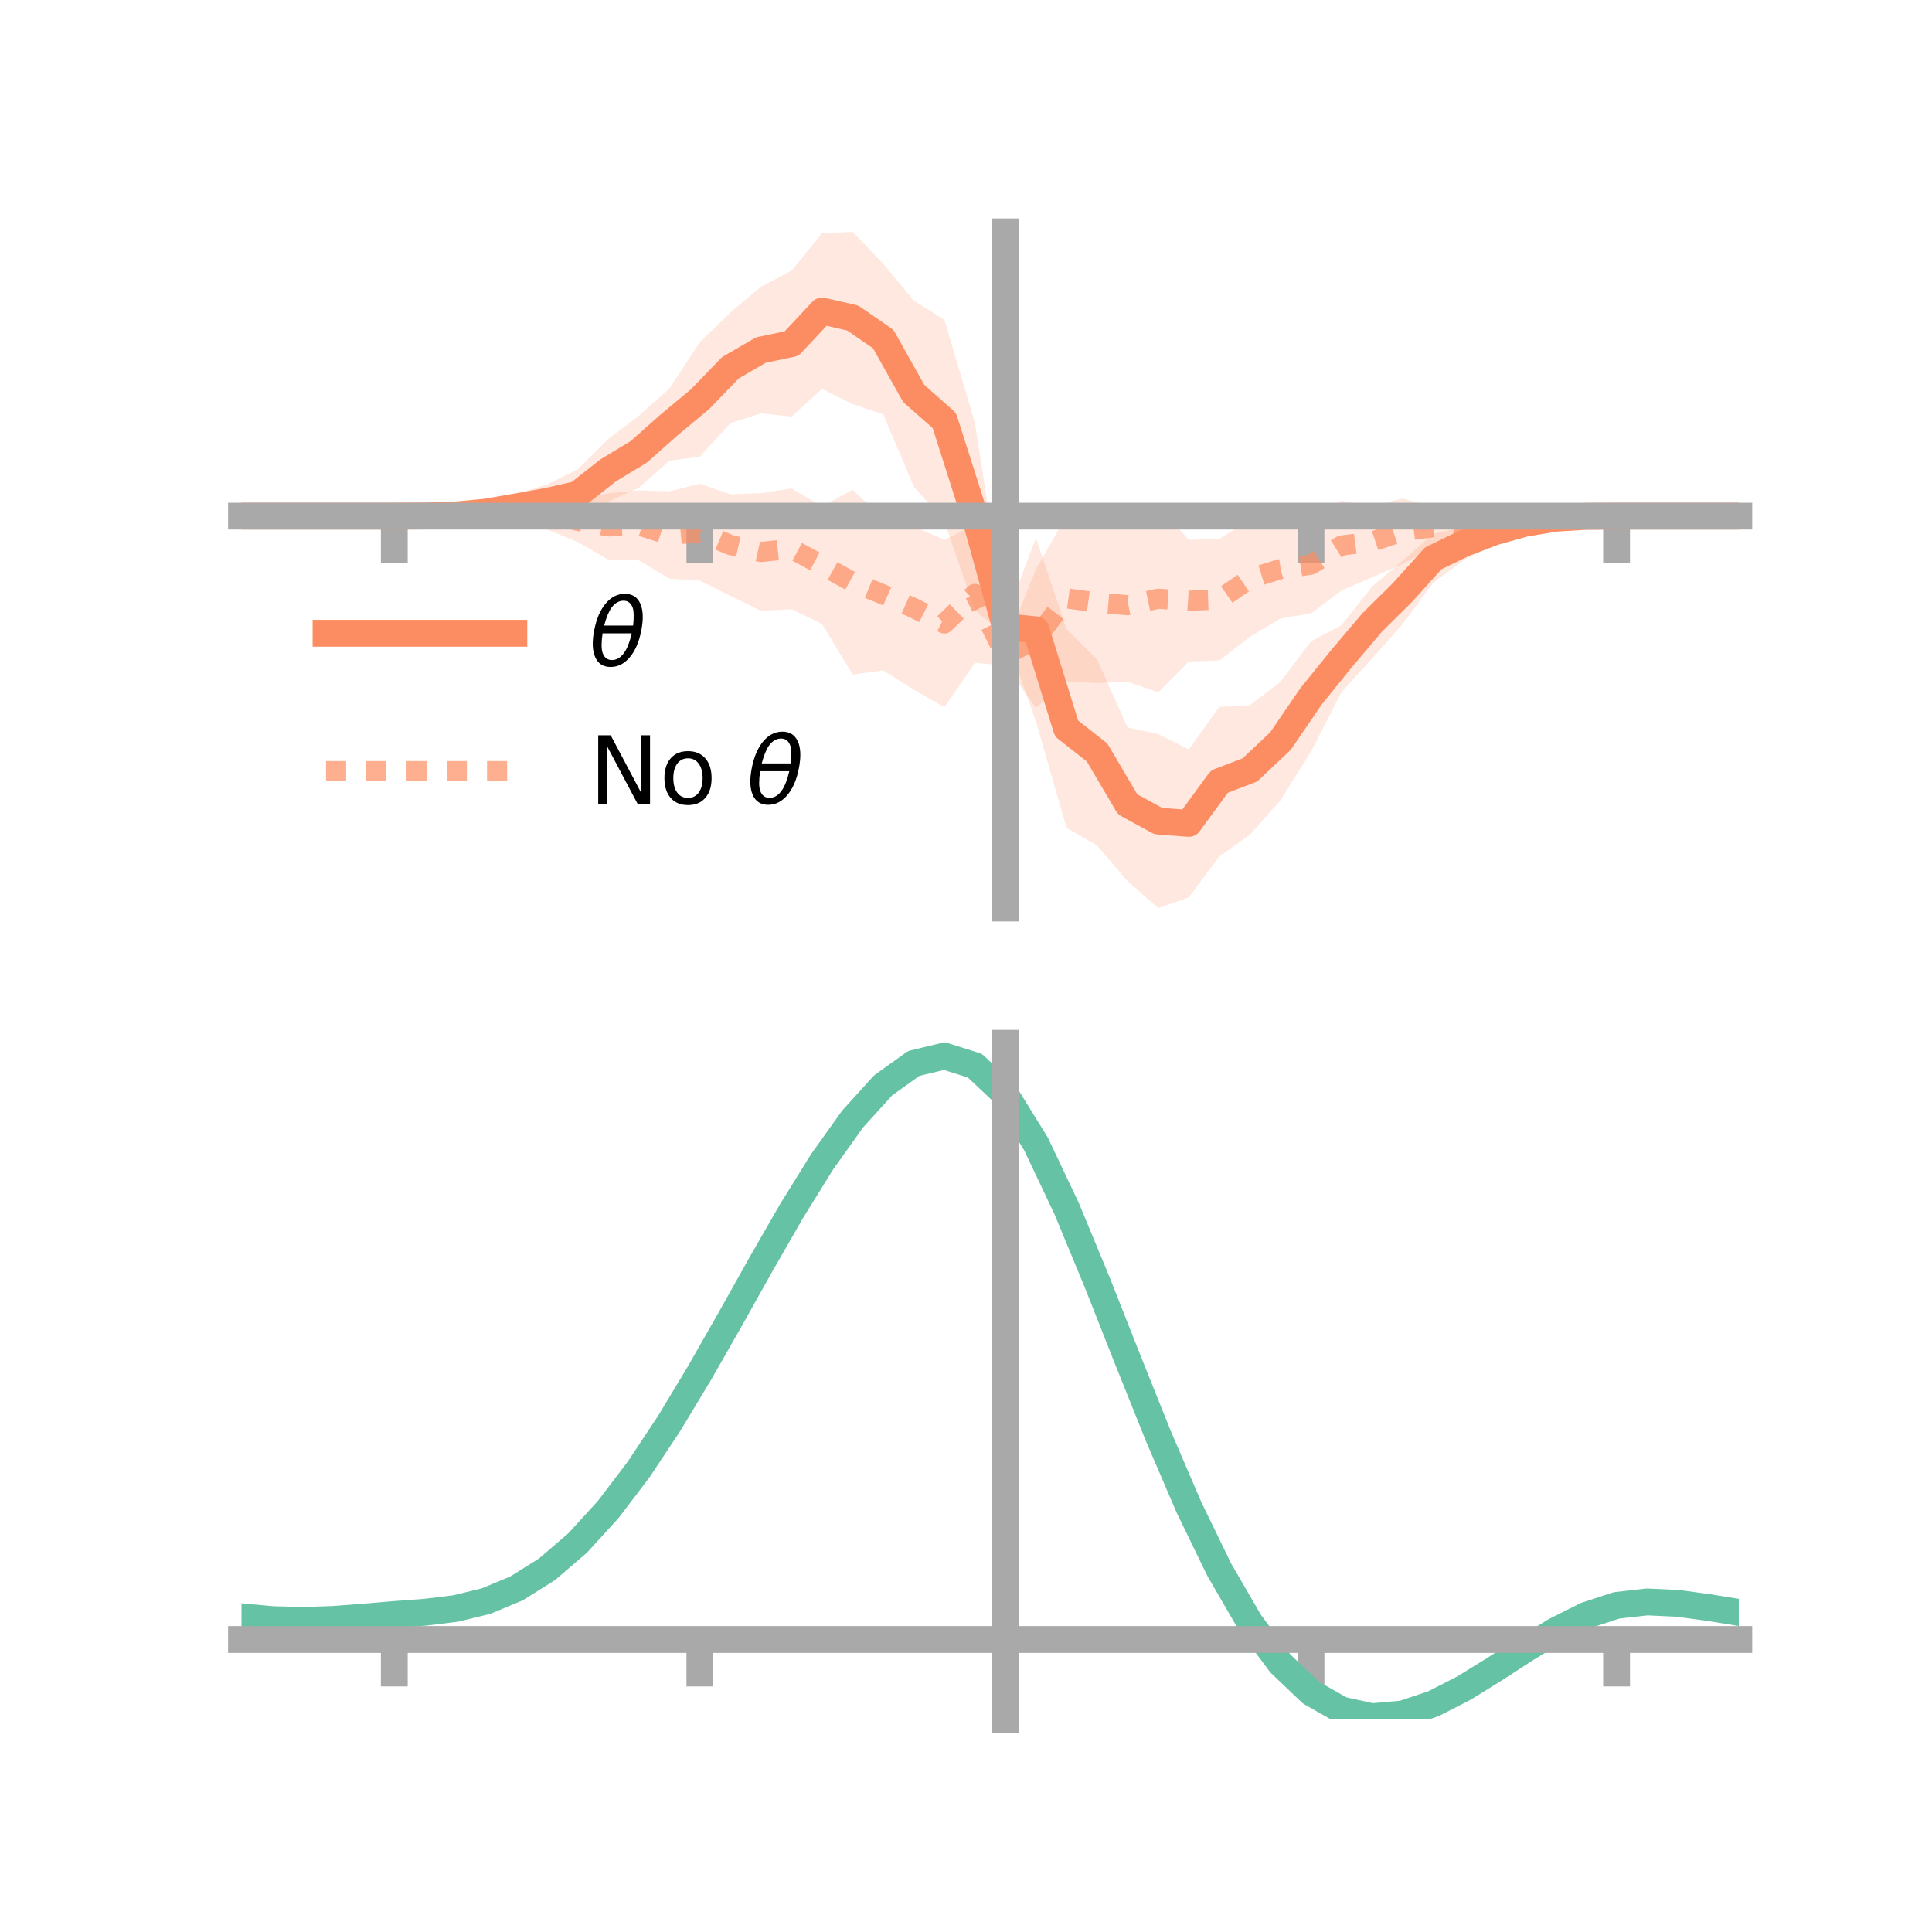 <?xml version="1.0" encoding="utf-8" standalone="no"?>
<!DOCTYPE svg PUBLIC "-//W3C//DTD SVG 1.1//EN"
  "http://www.w3.org/Graphics/SVG/1.1/DTD/svg11.dtd">
<!-- Created with matplotlib (https://matplotlib.org/) -->
<svg height="144pt" version="1.1" viewBox="0 0 144 144" width="144pt" xmlns="http://www.w3.org/2000/svg" xmlns:xlink="http://www.w3.org/1999/xlink">
 <defs>
  <style type="text/css">*{stroke-linecap:butt;stroke-linejoin:round;}</style>
 </defs>
 <g id="figure_1">
  <g id="patch_1">
   <path d="M 0 144 
L 144 144 
L 144 0 
L 0 0 
z
" style="fill:none;"/>
  </g>
  <g id="axes_1">
   <g id="patch_2">
    <path d="M 18 67.68 
L 129.6 67.68 
L 129.6 17.28 
L 18 17.28 
z
" style="fill:none;"/>
   </g>
   <g id="PolyCollection_1">
    <path clip-path="url(#p1abdd446f2)" d="M 18 38.469 
L 18 38.469 
L 20.278 38.469 
L 22.555 38.469 
L 24.833 38.469 
L 27.11 38.469 
L 29.388 38.469 
L 31.665 38.324 
L 33.943 38.049 
L 36.22 37.568 
L 38.498 36.81 
L 40.776 36.111 
L 43.053 34.988 
L 45.331 32.723 
L 47.608 30.996 
L 49.886 28.972 
L 52.163 25.505 
L 54.441 23.281 
L 56.718 21.372 
L 58.996 20.174 
L 61.273 17.383 
L 63.551 17.28 
L 65.829 19.657 
L 68.106 22.407 
L 70.384 23.827 
L 72.661 31.509 
L 74.939 46.069 
L 77.216 40.097 
L 79.494 46.894 
L 81.771 49.155 
L 84.049 54.224 
L 86.327 54.716 
L 88.604 55.855 
L 90.882 52.687 
L 93.159 52.558 
L 95.437 50.822 
L 97.714 47.797 
L 99.992 46.601 
L 102.269 43.714 
L 104.547 41.789 
L 106.824 39.787 
L 109.102 39.281 
L 111.38 38.698 
L 113.657 38.418 
L 115.935 38.278 
L 118.212 38.353 
L 120.49 38.468 
L 122.767 38.469 
L 125.045 38.469 
L 127.322 38.469 
L 129.6 38.469 
L 129.6 38.469 
L 129.6 38.469 
L 127.322 38.469 
L 125.045 38.469 
L 122.767 38.469 
L 120.49 38.469 
L 118.212 38.617 
L 115.935 38.972 
L 113.657 39.586 
L 111.38 40.583 
L 109.102 41.736 
L 106.824 43.446 
L 104.547 46.503 
L 102.269 49.089 
L 99.992 51.572 
L 97.714 56.017 
L 95.437 59.651 
L 93.159 62.215 
L 90.882 63.832 
L 88.604 66.891 
L 86.327 67.68 
L 84.049 65.683 
L 81.771 63.019 
L 79.494 61.701 
L 77.216 53.787 
L 74.939 47.372 
L 72.661 45.456 
L 70.384 38.85 
L 68.106 36.253 
L 65.829 30.881 
L 63.551 30.123 
L 61.273 28.982 
L 58.996 31.054 
L 56.718 30.807 
L 54.441 31.542 
L 52.163 34.033 
L 49.886 34.343 
L 47.608 36.367 
L 45.331 37.393 
L 43.053 38.713 
L 40.776 38.615 
L 38.498 38.742 
L 36.22 38.773 
L 33.943 38.723 
L 31.665 38.595 
L 29.388 38.469 
L 27.11 38.469 
L 24.833 38.469 
L 22.555 38.469 
L 20.278 38.469 
L 18 38.469 
z
" style="fill:#fc8d62;fill-opacity:0.2;"/>
   </g>
   <g id="PolyCollection_2">
    <path clip-path="url(#p1abdd446f2)" d="M 18 38.469 
L 18 38.469 
L 20.278 38.469 
L 22.555 38.469 
L 24.833 38.469 
L 27.11 38.469 
L 29.388 38.469 
L 31.665 38.29 
L 33.943 38.062 
L 36.22 37.558 
L 38.498 37.278 
L 40.776 36.929 
L 43.053 37.247 
L 45.331 36.764 
L 47.608 36.551 
L 49.886 36.621 
L 52.163 36.052 
L 54.441 36.838 
L 56.718 36.758 
L 58.996 36.402 
L 61.273 37.752 
L 63.551 36.504 
L 65.829 38.656 
L 68.106 39.244 
L 70.384 40.227 
L 72.661 39.123 
L 74.939 48.101 
L 77.216 42.425 
L 79.494 38.414 
L 81.771 38.903 
L 84.049 39.408 
L 86.327 37.655 
L 88.604 40.243 
L 90.882 40.152 
L 93.159 38.776 
L 95.437 38.74 
L 97.714 38.453 
L 99.992 37.312 
L 102.269 37.716 
L 104.547 37.156 
L 106.824 37.775 
L 109.102 38.149 
L 111.38 37.838 
L 113.657 38.223 
L 115.935 38.105 
L 118.212 38.378 
L 120.49 38.469 
L 122.767 38.469 
L 125.045 38.469 
L 127.322 38.469 
L 129.6 38.469 
L 129.6 38.469 
L 129.6 38.469 
L 127.322 38.469 
L 125.045 38.469 
L 122.767 38.469 
L 120.49 38.469 
L 118.212 38.641 
L 115.935 38.907 
L 113.657 39.486 
L 111.38 40.041 
L 109.102 40.77 
L 106.824 40.81 
L 104.547 42.024 
L 102.269 43.025 
L 99.992 44.012 
L 97.714 45.715 
L 95.437 46.096 
L 93.159 47.466 
L 90.882 49.222 
L 88.604 49.305 
L 86.327 51.603 
L 84.049 50.81 
L 81.771 50.911 
L 79.494 50.781 
L 77.216 52.76 
L 74.939 49.594 
L 72.661 49.408 
L 70.384 52.711 
L 68.106 51.398 
L 65.829 49.965 
L 63.551 50.273 
L 61.273 46.511 
L 58.996 45.409 
L 56.718 45.525 
L 54.441 44.406 
L 52.163 43.276 
L 49.886 43.133 
L 47.608 41.764 
L 45.331 41.705 
L 43.053 40.392 
L 40.776 39.461 
L 38.498 39.43 
L 36.22 38.889 
L 33.943 38.85 
L 31.665 38.571 
L 29.388 38.469 
L 27.11 38.469 
L 24.833 38.469 
L 22.555 38.469 
L 20.278 38.469 
L 18 38.469 
z
" style="fill:#fc8d62;fill-opacity:0.2;"/>
   </g>
   <g id="matplotlib.axis_1">
    <g id="xtick_1">
     <g id="line2d_1">
      <defs>
       <path d="M 0 0 
L 0 3.5 
" id="m8f0f3adae7" style="stroke:#a9a9a9;stroke-width:2;"/>
      </defs>
      <g>
       <use style="fill:#a9a9a9;stroke:#a9a9a9;stroke-width:2;" x="29.388" xlink:href="#m8f0f3adae7" y="38.469"/>
      </g>
     </g>
    </g>
    <g id="xtick_2">
     <g id="line2d_2">
      <g>
       <use style="fill:#a9a9a9;stroke:#a9a9a9;stroke-width:2;" x="52.163" xlink:href="#m8f0f3adae7" y="38.469"/>
      </g>
     </g>
    </g>
    <g id="xtick_3">
     <g id="line2d_3">
      <g>
       <use style="fill:#a9a9a9;stroke:#a9a9a9;stroke-width:2;" x="74.939" xlink:href="#m8f0f3adae7" y="38.469"/>
      </g>
     </g>
    </g>
    <g id="xtick_4">
     <g id="line2d_4">
      <g>
       <use style="fill:#a9a9a9;stroke:#a9a9a9;stroke-width:2;" x="97.714" xlink:href="#m8f0f3adae7" y="38.469"/>
      </g>
     </g>
    </g>
    <g id="xtick_5">
     <g id="line2d_5">
      <g>
       <use style="fill:#a9a9a9;stroke:#a9a9a9;stroke-width:2;" x="120.49" xlink:href="#m8f0f3adae7" y="38.469"/>
      </g>
     </g>
    </g>
   </g>
   <g id="matplotlib.axis_2"/>
   <g id="line2d_6">
    <path clip-path="url(#p1abdd446f2)" d="M 18 38.469 
L 20.278 38.469 
L 22.555 38.469 
L 24.833 38.469 
L 27.11 38.469 
L 29.388 38.469 
L 31.665 38.459 
L 33.943 38.386 
L 36.22 38.17 
L 38.498 37.776 
L 40.776 37.363 
L 43.053 36.851 
L 45.331 35.058 
L 47.608 33.681 
L 49.886 31.658 
L 52.163 29.769 
L 54.441 27.411 
L 56.718 26.09 
L 58.996 25.614 
L 61.273 23.183 
L 63.551 23.701 
L 65.829 25.269 
L 68.106 29.33 
L 70.384 31.339 
L 72.661 38.483 
L 74.939 46.721 
L 77.216 46.942 
L 79.494 54.298 
L 81.771 56.087 
L 84.049 59.953 
L 86.327 61.198 
L 88.604 61.373 
L 90.882 58.26 
L 93.159 57.387 
L 95.437 55.237 
L 97.714 51.907 
L 99.992 49.087 
L 102.269 46.401 
L 104.547 44.146 
L 106.824 41.616 
L 109.102 40.509 
L 111.38 39.64 
L 113.657 39.002 
L 115.935 38.625 
L 118.212 38.485 
L 120.49 38.469 
L 122.767 38.469 
L 125.045 38.469 
L 127.322 38.469 
L 129.6 38.469 
" style="fill:none;stroke:#fc8d62;stroke-linecap:square;stroke-width:2;"/>
   </g>
   <g id="line2d_7">
    <path clip-path="url(#p1abdd446f2)" d="M 18 38.469 
L 20.278 38.469 
L 22.555 38.469 
L 24.833 38.469 
L 27.11 38.469 
L 29.388 38.469 
L 31.665 38.43 
L 33.943 38.456 
L 36.22 38.223 
L 38.498 38.354 
L 40.776 38.195 
L 43.053 38.82 
L 45.331 39.235 
L 47.608 39.157 
L 49.886 39.877 
L 52.163 39.664 
L 54.441 40.622 
L 56.718 41.141 
L 58.996 40.905 
L 61.273 42.132 
L 63.551 43.389 
L 65.829 44.31 
L 68.106 45.321 
L 70.384 46.469 
L 72.661 44.266 
L 74.939 48.847 
L 77.216 47.593 
L 79.494 44.598 
L 81.771 44.907 
L 84.049 45.109 
L 86.327 44.629 
L 88.604 44.774 
L 90.882 44.687 
L 93.159 43.121 
L 95.437 42.418 
L 97.714 42.084 
L 99.992 40.662 
L 102.269 40.371 
L 104.547 39.59 
L 106.824 39.293 
L 109.102 39.459 
L 111.38 38.939 
L 113.657 38.855 
L 115.935 38.506 
L 118.212 38.509 
L 120.49 38.469 
L 122.767 38.469 
L 125.045 38.469 
L 127.322 38.469 
L 129.6 38.469 
" style="fill:none;stroke:#fc8d62;stroke-dasharray:1.5,1.5;stroke-dashoffset:0;stroke-opacity:0.7;stroke-width:1.5;"/>
   </g>
   <g id="patch_3">
    <path d="M 74.939 67.68 
L 74.939 17.28 
" style="fill:none;stroke:#a9a9a9;stroke-linecap:square;stroke-linejoin:miter;stroke-width:2;"/>
   </g>
   <g id="patch_4">
    <path d="M 129.6 67.68 
L 129.6 17.28 
" style="fill:none;"/>
   </g>
   <g id="patch_5">
    <path d="M 18 38.469 
L 129.6 38.469 
" style="fill:none;stroke:#a9a9a9;stroke-linecap:square;stroke-linejoin:miter;stroke-width:2;"/>
   </g>
   <g id="patch_6">
    <path d="M 18 17.28 
L 129.6 17.28 
" style="fill:none;"/>
   </g>
   <g id="legend_1">
    <g id="line2d_8">
     <path d="M 24.3 47.2 
L 38.3 47.2 
" style="fill:none;stroke:#fc8d62;stroke-linecap:square;stroke-width:2;"/>
    </g>
    <g id="line2d_9"/>
    <g id="text_1">
     <!-- $\theta$ -->
     <g transform="translate(43.9 49.65)scale(0.07 -0.07)">
      <defs>
       <path d="M 45.516 34.672 
L 14.453 34.672 
Q 12.359 20.062 14.5 13.875 
Q 17.188 6.25 24.469 6.25 
Q 31.781 6.25 37.359 13.922 
Q 42.234 20.656 45.516 34.672 
z
M 47.016 42.969 
Q 48.344 56.844 46.625 61.719 
Q 43.953 69.438 36.766 69.438 
Q 29.297 69.438 23.828 61.812 
Q 19.531 55.672 16.156 42.969 
z
M 38.188 76.766 
Q 49.906 76.766 54.594 66.406 
Q 59.281 56.109 55.719 37.844 
Q 52.203 19.625 43.453 9.281 
Q 34.766 -1.125 23.047 -1.125 
Q 11.281 -1.125 6.641 9.281 
Q 2 19.625 5.516 37.844 
Q 9.078 56.109 17.719 66.406 
Q 26.422 76.766 38.188 76.766 
z
" id="DejaVuSans-Oblique-952"/>
      </defs>
      <use transform="translate(0 0.234)" xlink:href="#DejaVuSans-Oblique-952"/>
     </g>
    </g>
    <g id="line2d_10">
     <path d="M 24.3 57.474 
L 38.3 57.474 
" style="fill:none;stroke:#fc8d62;stroke-dasharray:1.5,1.5;stroke-dashoffset:0;stroke-opacity:0.7;stroke-width:1.5;"/>
    </g>
    <g id="line2d_11"/>
    <g id="text_2">
     <!-- No $\theta$ -->
     <g transform="translate(43.9 59.924)scale(0.07 -0.07)">
      <defs>
       <path d="M 9.812 72.906 
L 23.094 72.906 
L 55.422 11.922 
L 55.422 72.906 
L 64.984 72.906 
L 64.984 0 
L 51.703 0 
L 19.391 60.984 
L 19.391 0 
L 9.812 0 
z
" id="DejaVuSans-78"/>
       <path d="M 30.609 48.391 
Q 23.391 48.391 19.188 42.75 
Q 14.984 37.109 14.984 27.297 
Q 14.984 17.484 19.156 11.844 
Q 23.344 6.203 30.609 6.203 
Q 37.797 6.203 41.984 11.859 
Q 46.188 17.531 46.188 27.297 
Q 46.188 37.016 41.984 42.703 
Q 37.797 48.391 30.609 48.391 
z
M 30.609 56 
Q 42.328 56 49.016 48.375 
Q 55.719 40.766 55.719 27.297 
Q 55.719 13.875 49.016 6.219 
Q 42.328 -1.422 30.609 -1.422 
Q 18.844 -1.422 12.172 6.219 
Q 5.516 13.875 5.516 27.297 
Q 5.516 40.766 12.172 48.375 
Q 18.844 56 30.609 56 
z
" id="DejaVuSans-111"/>
       <path id="DejaVuSans-32"/>
      </defs>
      <use transform="translate(0 0.234)" xlink:href="#DejaVuSans-78"/>
      <use transform="translate(74.805 0.234)" xlink:href="#DejaVuSans-111"/>
      <use transform="translate(135.986 0.234)" xlink:href="#DejaVuSans-32"/>
      <use transform="translate(167.773 0.234)" xlink:href="#DejaVuSans-Oblique-952"/>
     </g>
    </g>
   </g>
  </g>
  <g id="axes_2">
   <g id="patch_7">
    <path d="M 18 128.16 
L 129.6 128.16 
L 129.6 77.76 
L 18 77.76 
z
" style="fill:none;"/>
   </g>
   <g id="PolyCollection_3">
    <path clip-path="url(#peaa51896c0)" d="M 18 120.547 
L 18 120.465 
L 20.278 120.685 
L 22.555 120.749 
L 24.833 120.667 
L 27.11 120.485 
L 29.388 120.284 
L 31.665 120.111 
L 33.943 119.827 
L 36.22 119.269 
L 38.498 118.312 
L 40.776 116.861 
L 43.053 114.866 
L 45.331 112.318 
L 47.608 109.25 
L 49.886 105.73 
L 52.163 101.858 
L 54.441 97.765 
L 56.718 93.605 
L 58.996 89.553 
L 61.273 85.798 
L 63.551 82.539 
L 65.829 79.979 
L 68.106 78.32 
L 70.384 77.76 
L 72.661 78.488 
L 74.939 80.673 
L 77.216 84.404 
L 79.494 89.282 
L 81.771 94.858 
L 84.049 100.715 
L 86.327 106.488 
L 88.604 111.877 
L 90.882 116.648 
L 93.159 120.636 
L 95.437 123.743 
L 97.714 125.936 
L 99.992 127.244 
L 102.269 127.744 
L 104.547 127.551 
L 106.824 126.803 
L 109.102 125.657 
L 111.38 124.274 
L 113.657 122.818 
L 115.935 121.448 
L 118.212 120.317 
L 120.49 119.574 
L 122.767 119.318 
L 125.045 119.43 
L 127.322 119.747 
L 129.6 120.128 
L 129.6 120.235 
L 129.6 120.235 
L 127.322 119.878 
L 125.045 119.58 
L 122.767 119.478 
L 120.49 119.737 
L 118.212 120.487 
L 115.935 121.645 
L 113.657 123.059 
L 111.38 124.567 
L 109.102 125.998 
L 106.824 127.182 
L 104.547 127.954 
L 102.269 128.16 
L 99.992 127.671 
L 97.714 126.386 
L 95.437 124.244 
L 93.159 121.228 
L 90.882 117.368 
L 88.604 112.753 
L 86.327 107.538 
L 84.049 101.944 
L 81.771 96.262 
L 79.494 90.848 
L 77.216 86.109 
L 74.939 82.484 
L 72.661 80.367 
L 70.384 79.664 
L 68.106 80.205 
L 65.829 81.804 
L 63.551 84.265 
L 61.273 87.393 
L 58.996 90.989 
L 56.718 94.862 
L 54.441 98.833 
L 52.163 102.736 
L 49.886 106.424 
L 47.608 109.778 
L 45.331 112.705 
L 43.053 115.142 
L 40.776 117.062 
L 38.498 118.471 
L 36.22 119.409 
L 33.943 119.955 
L 31.665 120.229 
L 29.388 120.391 
L 27.11 120.576 
L 24.833 120.739 
L 22.555 120.808 
L 20.278 120.746 
L 18 120.547 
z
" style="fill:#66c2a5;fill-opacity:0.2;"/>
   </g>
   <g id="matplotlib.axis_3">
    <g id="xtick_6">
     <g id="line2d_12">
      <g>
       <use style="fill:#a9a9a9;stroke:#a9a9a9;stroke-width:2;" x="29.388" xlink:href="#m8f0f3adae7" y="122.197"/>
      </g>
     </g>
    </g>
    <g id="xtick_7">
     <g id="line2d_13">
      <g>
       <use style="fill:#a9a9a9;stroke:#a9a9a9;stroke-width:2;" x="52.163" xlink:href="#m8f0f3adae7" y="122.197"/>
      </g>
     </g>
    </g>
    <g id="xtick_8">
     <g id="line2d_14">
      <g>
       <use style="fill:#a9a9a9;stroke:#a9a9a9;stroke-width:2;" x="74.939" xlink:href="#m8f0f3adae7" y="122.197"/>
      </g>
     </g>
    </g>
    <g id="xtick_9">
     <g id="line2d_15">
      <g>
       <use style="fill:#a9a9a9;stroke:#a9a9a9;stroke-width:2;" x="97.714" xlink:href="#m8f0f3adae7" y="122.197"/>
      </g>
     </g>
    </g>
    <g id="xtick_10">
     <g id="line2d_16">
      <g>
       <use style="fill:#a9a9a9;stroke:#a9a9a9;stroke-width:2;" x="120.49" xlink:href="#m8f0f3adae7" y="122.197"/>
      </g>
     </g>
    </g>
   </g>
   <g id="matplotlib.axis_4"/>
   <g id="line2d_17">
    <path clip-path="url(#peaa51896c0)" d="M 18 120.506 
L 20.278 120.715 
L 22.555 120.779 
L 24.833 120.703 
L 27.11 120.531 
L 29.388 120.337 
L 31.665 120.17 
L 33.943 119.891 
L 36.22 119.339 
L 38.498 118.391 
L 40.776 116.961 
L 43.053 115.004 
L 45.331 112.511 
L 47.608 109.514 
L 49.886 106.077 
L 52.163 102.297 
L 54.441 98.299 
L 56.718 94.234 
L 58.996 90.271 
L 61.273 86.595 
L 63.551 83.402 
L 65.829 80.891 
L 68.106 79.263 
L 70.384 78.712 
L 72.661 79.427 
L 74.939 81.579 
L 77.216 85.257 
L 79.494 90.065 
L 81.771 95.56 
L 84.049 101.329 
L 86.327 107.013 
L 88.604 112.315 
L 90.882 117.008 
L 93.159 120.932 
L 95.437 123.993 
L 97.714 126.161 
L 99.992 127.457 
L 102.269 127.952 
L 104.547 127.752 
L 106.824 126.993 
L 109.102 125.828 
L 111.38 124.421 
L 113.657 122.939 
L 115.935 121.546 
L 118.212 120.402 
L 120.49 119.656 
L 122.767 119.398 
L 125.045 119.505 
L 127.322 119.812 
L 129.6 120.182 
" style="fill:none;stroke:#66c2a5;stroke-linecap:square;stroke-width:2;"/>
   </g>
   <g id="patch_8">
    <path d="M 74.939 128.16 
L 74.939 77.76 
" style="fill:none;stroke:#a9a9a9;stroke-linecap:square;stroke-linejoin:miter;stroke-width:2;"/>
   </g>
   <g id="patch_9">
    <path d="M 129.6 128.16 
L 129.6 77.76 
" style="fill:none;"/>
   </g>
   <g id="patch_10">
    <path d="M 18 122.197 
L 129.6 122.197 
" style="fill:none;stroke:#a9a9a9;stroke-linecap:square;stroke-linejoin:miter;stroke-width:2;"/>
   </g>
   <g id="patch_11">
    <path d="M 18 77.76 
L 129.6 77.76 
" style="fill:none;"/>
   </g>
  </g>
 </g>
 <defs>
  <clipPath id="p1abdd446f2">
   <rect height="50.4" width="111.6" x="18" y="17.28"/>
  </clipPath>
  <clipPath id="peaa51896c0">
   <rect height="50.4" width="111.6" x="18" y="77.76"/>
  </clipPath>
 </defs>
</svg>
